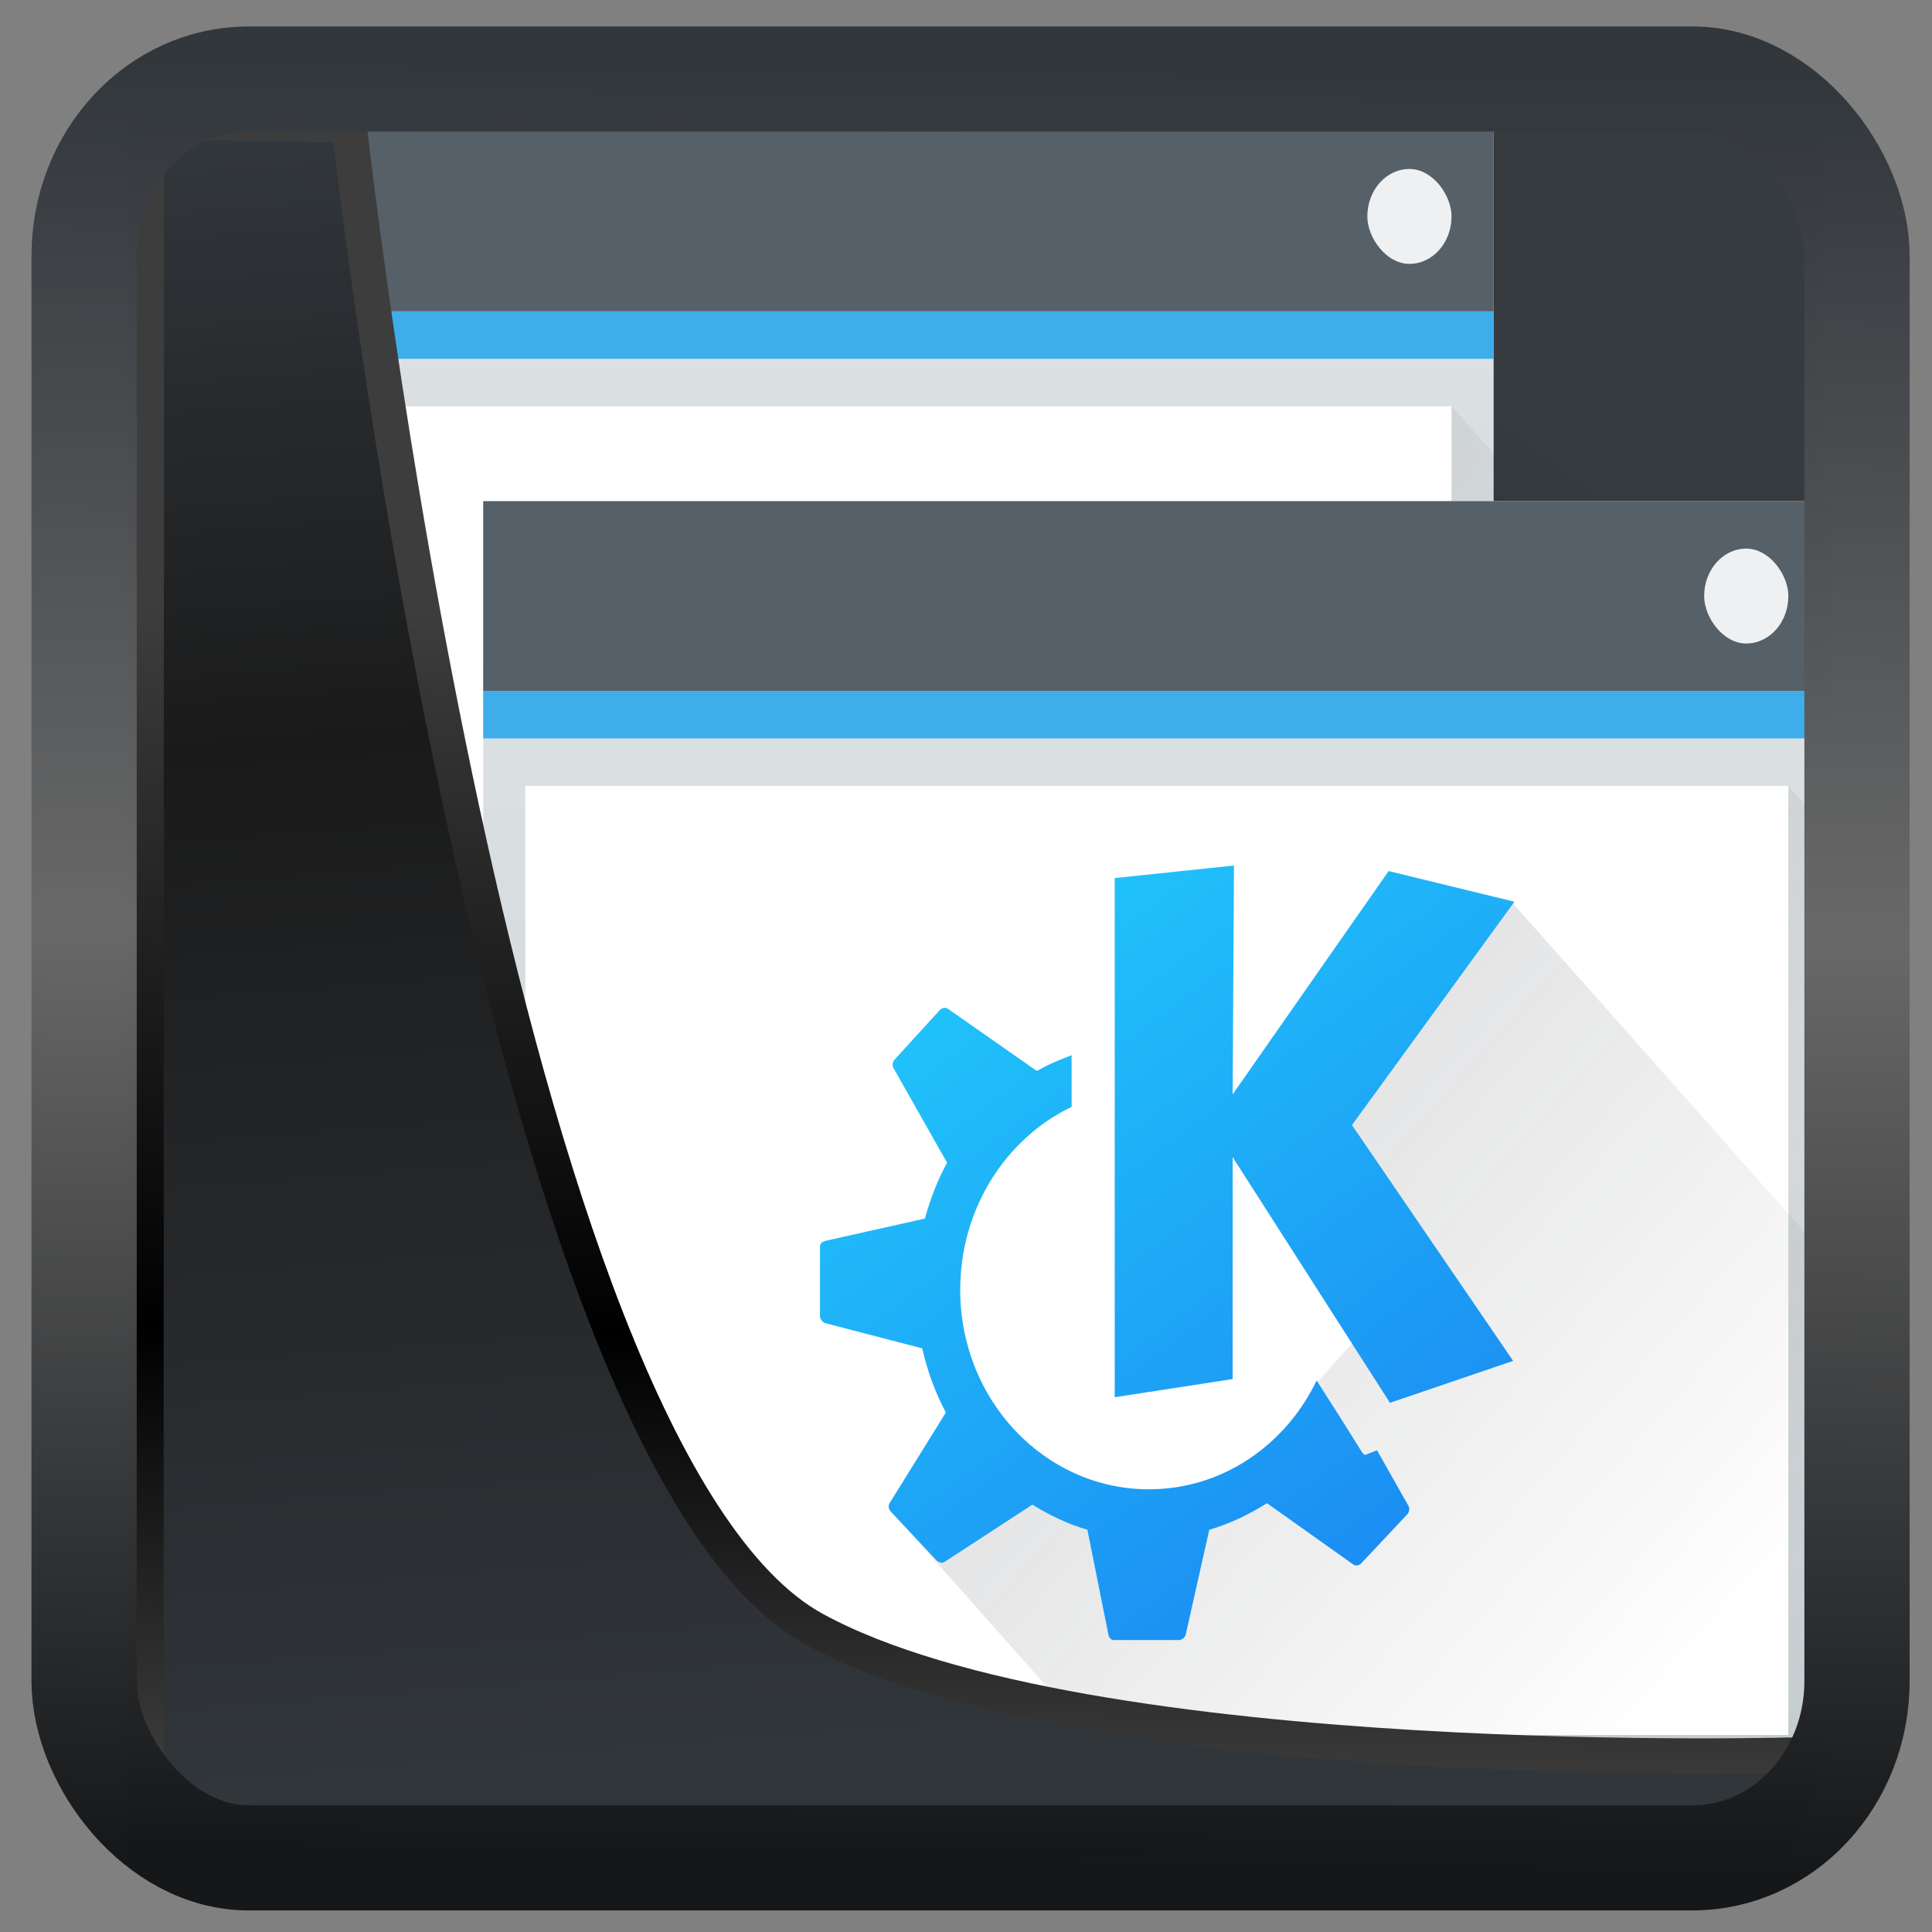 <?xml version="1.0" encoding="UTF-8" standalone="no"?>
<!-- Created with Inkscape (http://www.inkscape.org/) -->

<svg
  width="48"
  height="48"
  version="1.1"
  viewBox="0 0 48 48"
  id="svg22"
  xmlns:xlink="http://www.w3.org/1999/xlink"
  xmlns="http://www.w3.org/2000/svg"
  xmlns:svg="http://www.w3.org/2000/svg">
 <rect x="0" y="0" width="48" height="48" fill="#808080" stroke="none"/>
 <defs
   id="defs12">
  <linearGradient
    id="linearGradient917">
   <stop
     style="stop-color:#000000;stop-opacity:0.996"
     offset="0"
     id="stop913" />
   <stop
     style="stop-color:#353a3f;stop-opacity:0.996"
     offset="1"
     id="stop915" />
  </linearGradient>
  <linearGradient
    id="linearGradient1005-3-3"
    x1="5.253"
    x2="9.382"
    y1="15.383"
    y2="2.942"
    gradientTransform="matrix(1,0,0,1,1.632,-0.617)"
    gradientUnits="userSpaceOnUse">
   <stop
     stop-color="#fa8200"
     offset="0"
     id="stop2" />
   <stop
     stop-color="#ff9600"
     offset=".37"
     id="stop4" />
   <stop
     stop-color="#ffb400"
     offset="1"
     id="stop6" />
  </linearGradient>
  <filter
    id="filter4014"
    x="-0.062"
    y="-0.058"
    width="1.125"
    height="1.115"
    color-interpolation-filters="sRGB">
   <feGaussianBlur
     stdDeviation="1.094"
     id="feGaussianBlur9" />
  </filter>
  <linearGradient
    xlink:href="#linearGradient3487"
    id="linearGradient3403"
    gradientUnits="userSpaceOnUse"
    x1="6.949"
    y1="4.555"
    x2="11.215"
    y2="59.052" />
  <linearGradient
    id="linearGradient3487">
   <stop
     style="stop-color:#32373c;stop-opacity:1"
     offset="0"
     id="stop3481" />
   <stop
     id="stop3483"
     offset="0.368"
     style="stop-color:#1a1a1a;stop-opacity:1" />
   <stop
     style="stop-color:#31363b;stop-opacity:1"
     offset="1"
     id="stop3485" />
  </linearGradient>
  <linearGradient
    xlink:href="#linearGradient20604"
    id="linearGradient20558"
    gradientUnits="userSpaceOnUse"
    x1="25.802"
    y1="20.374"
    x2="25.111"
    y2="58.913" />
  <linearGradient
    id="linearGradient20604">
   <stop
     id="stop20598"
     offset="0"
     style="stop-color:#3d3d3d;stop-opacity:1" />
   <stop
     style="stop-color:#000000;stop-opacity:1"
     offset="0.618"
     id="stop20600" />
   <stop
     id="stop20602"
     offset="1"
     style="stop-color:#3d3d3d;stop-opacity:1" />
  </linearGradient>
  <linearGradient
    gradientTransform="translate(0.361,-0.13)"
    xlink:href="#linearGradient4555"
    id="linearGradient4557"
    x1="43.5"
    y1="64.012"
    x2="44.142"
    y2="0.306"
    gradientUnits="userSpaceOnUse" />
  <linearGradient
    id="linearGradient4555">
   <stop
     style="stop-color:#141618;stop-opacity:1"
     offset="0"
     id="stop4551" />
   <stop
     id="stop4559"
     offset="0.518"
     style="stop-color:#686868;stop-opacity:1" />
   <stop
     style="stop-color:#31363b;stop-opacity:1"
     offset="1"
     id="stop4553" />
  </linearGradient>
  <filter
    style="color-interpolation-filters:sRGB"
    id="filter4601"
    x="-0.03"
    width="1.059"
    y="-0.03"
    height="1.059">
   <feGaussianBlur
     stdDeviation="0"
     id="feGaussianBlur4603" />
  </filter>
  <linearGradient
    xlink:href="#linearGradient917"
    id="linearGradient919"
    x1="7.401"
    y1="41.743"
    x2="33.063"
    y2="7.107"
    gradientUnits="userSpaceOnUse" />
  <linearGradient
    id="d"
    xlink:href="#b"
    y1="543.8"
    y2="502.66"
    x2="0"
    gradientUnits="userSpaceOnUse"
    gradientTransform="matrix(0.667,0,0,0.635,-252.38,-313.28)" />
  <linearGradient
    id="b"
    y1="543.8"
    y2="502.66"
    x2="0"
    gradientUnits="userSpaceOnUse"
    gradientTransform="matrix(0.667,0,0,0.635,140.19,194.52)">
   <stop
     stop-color="#c6cdd1"
     id="stop21139" />
   <stop
     offset="1"
     stop-color="#e0e5e7"
     id="stop21141" />
  </linearGradient>
  <linearGradient
    xlink:href="#c"
    id="e"
    y1="525.8"
    x1="391.57"
    y2="540.8"
    gradientUnits="userSpaceOnUse"
    x2="406.57"
    gradientTransform="translate(-380.57,-511.8)" />
  <linearGradient
    id="c"
    y1="525.8"
    y2="540.8"
    x1="391.57"
    gradientUnits="userSpaceOnUse"
    x2="406.57"
    gradientTransform="translate(12,-4)">
   <stop
     id="stop21144" />
   <stop
     offset="1"
     stop-opacity="0"
     id="stop21146" />
  </linearGradient>
  <linearGradient
    xlink:href="#b"
    id="linearGradient4208"
    gradientUnits="userSpaceOnUse"
    gradientTransform="matrix(0.667,0,0,0.635,-244.38,-305.28)"
    y1="543.8"
    x2="0"
    y2="502.66" />
  <linearGradient
    id="linearGradient910"
    y1="543.8"
    y2="502.66"
    x2="0"
    gradientUnits="userSpaceOnUse"
    gradientTransform="matrix(0.667,0,0,0.635,140.19,194.52)">
   <stop
     stop-color="#c6cdd1"
     id="stop906" />
   <stop
     offset="1"
     stop-color="#e0e5e7"
     id="stop908" />
  </linearGradient>
  <linearGradient
    xlink:href="#c"
    id="linearGradient4210"
    gradientUnits="userSpaceOnUse"
    gradientTransform="translate(-372.57,-503.8)"
    x1="391.57"
    y1="525.8"
    x2="406.57"
    y2="540.8" />
  <linearGradient
    xlink:href="#linearGradient4231"
    id="linearGradient4237"
    x1="21.897"
    y1="23.123"
    x2="39.189"
    y2="40.416"
    gradientUnits="userSpaceOnUse" />
  <linearGradient
    id="linearGradient4231">
   <stop
     style="stop-color:#383e51;stop-opacity:1"
     offset="0"
     id="stop21134" />
   <stop
     style="stop-color:#000000;stop-opacity:0;"
     offset="1"
     id="stop21136" />
  </linearGradient>
  <linearGradient
    xlink:href="#f"
    id="linearGradient4662"
    x1="19.025"
    y1="15.232"
    x2="29.946"
    y2="31.765"
    gradientUnits="userSpaceOnUse"
    gradientTransform="translate(5,6)" />
  <linearGradient
    id="f"
    y1="537.8"
    y2="521.8"
    x2="0"
    gradientUnits="userSpaceOnUse"
    gradientTransform="translate(-366.371,-499.8)">
   <stop
     stop-color="#21c9fb"
     id="stop21151" />
   <stop
     offset="1"
     stop-color="#1a86f2"
     id="stop21153" />
  </linearGradient>
 </defs>
 <rect
   style="display:inline;fill:url(#linearGradient919);fill-opacity:1;fill-rule:evenodd;stroke:none;stroke-width:0.928;stroke-linejoin:round;stroke-miterlimit:7.8"
   id="rect1192"
   width="42.085"
   height="42.712"
   x="3.163"
   y="3.018"
   ry="0" />
 <g
   transform="matrix(1.046,0,0,1.179,-0.547,-4.055)"
   id="g21228">
  <rect
    style="fill:url(#d)"
    height="28"
    rx="0"
    y="6"
    x="4"
    width="32"
    id="rect21162" />
  <path
    style="opacity:0.2;fill:url(#e);fill-rule:evenodd"
    d="m 5,32 30,-20 1,1 V 34 H 7 Z"
    id="path21164" />
  <rect
    style="fill:#566069"
    height="4"
    y="6"
    x="4"
    width="32"
    id="rect21166" />
  <rect
    style="fill:#3daee9"
    height="1"
    y="10"
    x="4"
    width="32"
    id="rect21168" />
  <rect
    style="fill:#ffffff"
    height="20"
    y="12"
    x="5"
    width="30"
    id="rect21170" />
  <rect
    style="fill:#eff0f1"
    height="2"
    rx="1"
    y="7"
    x="33"
    width="2"
    id="rect21172" />
  <rect
    style="fill:url(#linearGradient4208)"
    height="28"
    rx="0"
    y="14"
    x="12"
    width="32"
    id="rect21174" />
  <path
    style="opacity:0.2;fill:url(#linearGradient4210);fill-rule:evenodd"
    d="m 13,40 30,-20 1,1 V 42 H 15 Z"
    id="path21176" />
  <rect
    style="fill:#566069"
    height="4"
    y="14"
    x="12"
    width="32"
    id="rect21178" />
  <rect
    style="fill:#3daee9"
    height="1"
    y="18"
    x="12"
    width="32"
    id="rect21180" />
  <rect
    style="fill:#ffffff"
    height="20"
    y="20"
    x="13"
    width="30"
    id="rect21182" />
  <rect
    style="fill:#eff0f1"
    height="2"
    rx="1"
    y="15"
    x="41"
    width="2"
    id="rect21184" />
  <path
    style="opacity:0.2;fill:url(#linearGradient4237);fill-opacity:1;stroke:none;stroke-width:2;stroke-linecap:round;stroke-linejoin:round;stroke-miterlimit:4;stroke-dasharray:none;stroke-opacity:1"
    d="m 34.408,22.453 -2.832,5.201 1.082,4.076 -0.867,0.857 -0.539,1.129 -1.371,1.104 -2.713,0.207 -2.369,-0.391 -3.184,0.574 L 28.404,42 H 44 V 30.018 l -7.551,-7.551 z"
    id="path21186" />
  <path
    style="color:#4d4d4d;fill:url(#linearGradient4662);fill-opacity:1;stroke:none"
    d="M 29.832,21.678 27,21.943 V 32.883 L 29.801,32.5 V 27.824 L 33.537,33 36.463,32.117 32.635,27.148 36.494,22.441 33.506,21.795 29.801,26.5 Z m -6.875,2.998 c -0.032,0 -0.07,0.018 -0.094,0.031 l -1.09,1.059 c -0.046,0.046 -0.065,0.122 -0.031,0.176 l 1.277,2 c -0.229,0.364 -0.398,0.762 -0.529,1.176 L 20.125,29.588 c -0.066,0.017 -0.125,0.055 -0.125,0.119 v 1.469 c 0,0.062 0.062,0.131 0.125,0.146 l 2.303,0.531 c 0.123,0.479 0.309,0.934 0.561,1.352 l -1.338,1.912 c -0.037,0.054 -0.018,0.131 0.031,0.176 l 1.088,1.029 c 0.046,0.042 0.131,0.065 0.188,0.031 l 2.086,-1.207 c 0.41,0.224 0.839,0.41 1.307,0.529 l 0.498,2.207 c 0.014,0.064 0.058,0.117 0.125,0.117 h 1.557 c 0.066,0 0.141,-0.056 0.156,-0.117 l 0.559,-2.207 c 0.482,-0.123 0.951,-0.325 1.371,-0.559 l 2.055,1.295 c 0.057,0.034 0.137,0.016 0.186,-0.031 l 1.09,-1.029 c 0.047,-0.046 0.065,-0.122 0.031,-0.176 L 33.23,34 l -0.25,0.088 c -0.036,0.017 -0.073,7.03e-4 -0.094,-0.029 0,0 -0.471,-0.674 -1.09,-1.529 -0.74,1.368 -2.247,2.293 -3.984,2.293 -2.469,0 -4.482,-1.873 -4.482,-4.205 0,-1.716 1.091,-3.193 2.646,-3.854 V 25.676 C 25.694,25.77 25.428,25.866 25.168,26 h -0.031 l -2.086,-1.295 c -0.028,-0.017 -0.062,-0.03 -0.094,-0.027 v -0.002 z"
    id="path21188" />
 </g>
 <path
   style="display:inline;mix-blend-mode:normal;fill:url(#linearGradient3403);fill-opacity:1;stroke:url(#linearGradient20558);stroke-width:1.162;stroke-linecap:butt;stroke-linejoin:round;stroke-miterlimit:4;stroke-dasharray:none;stroke-opacity:1"
   d="M 4.704,3.981 4.691,60.802 H 58.595 l 1.022,-2.866 c 0,0 -23.875,0.766 -32.844,-4.14 C 16.258,48.042 11.401,4.098 11.401,4.098 Z"
   id="path1686"
   transform="matrix(0.752,0,0,0.752,0.1,0.025)" />
 <rect
   style="display:inline;fill:none;fill-opacity:1;stroke:url(#linearGradient4557);stroke-width:3.714;stroke-linejoin:round;stroke-miterlimit:7.8;stroke-dasharray:none;stroke-opacity:0.995"
   id="rect4539"
   width="62.567"
   height="62.867"
   x="1.032"
   y="0.596"
   ry="6.245"
   rx="5.803"
   transform="matrix(0.704,0,0,0.703,1.363,1.544)" />
</svg>
